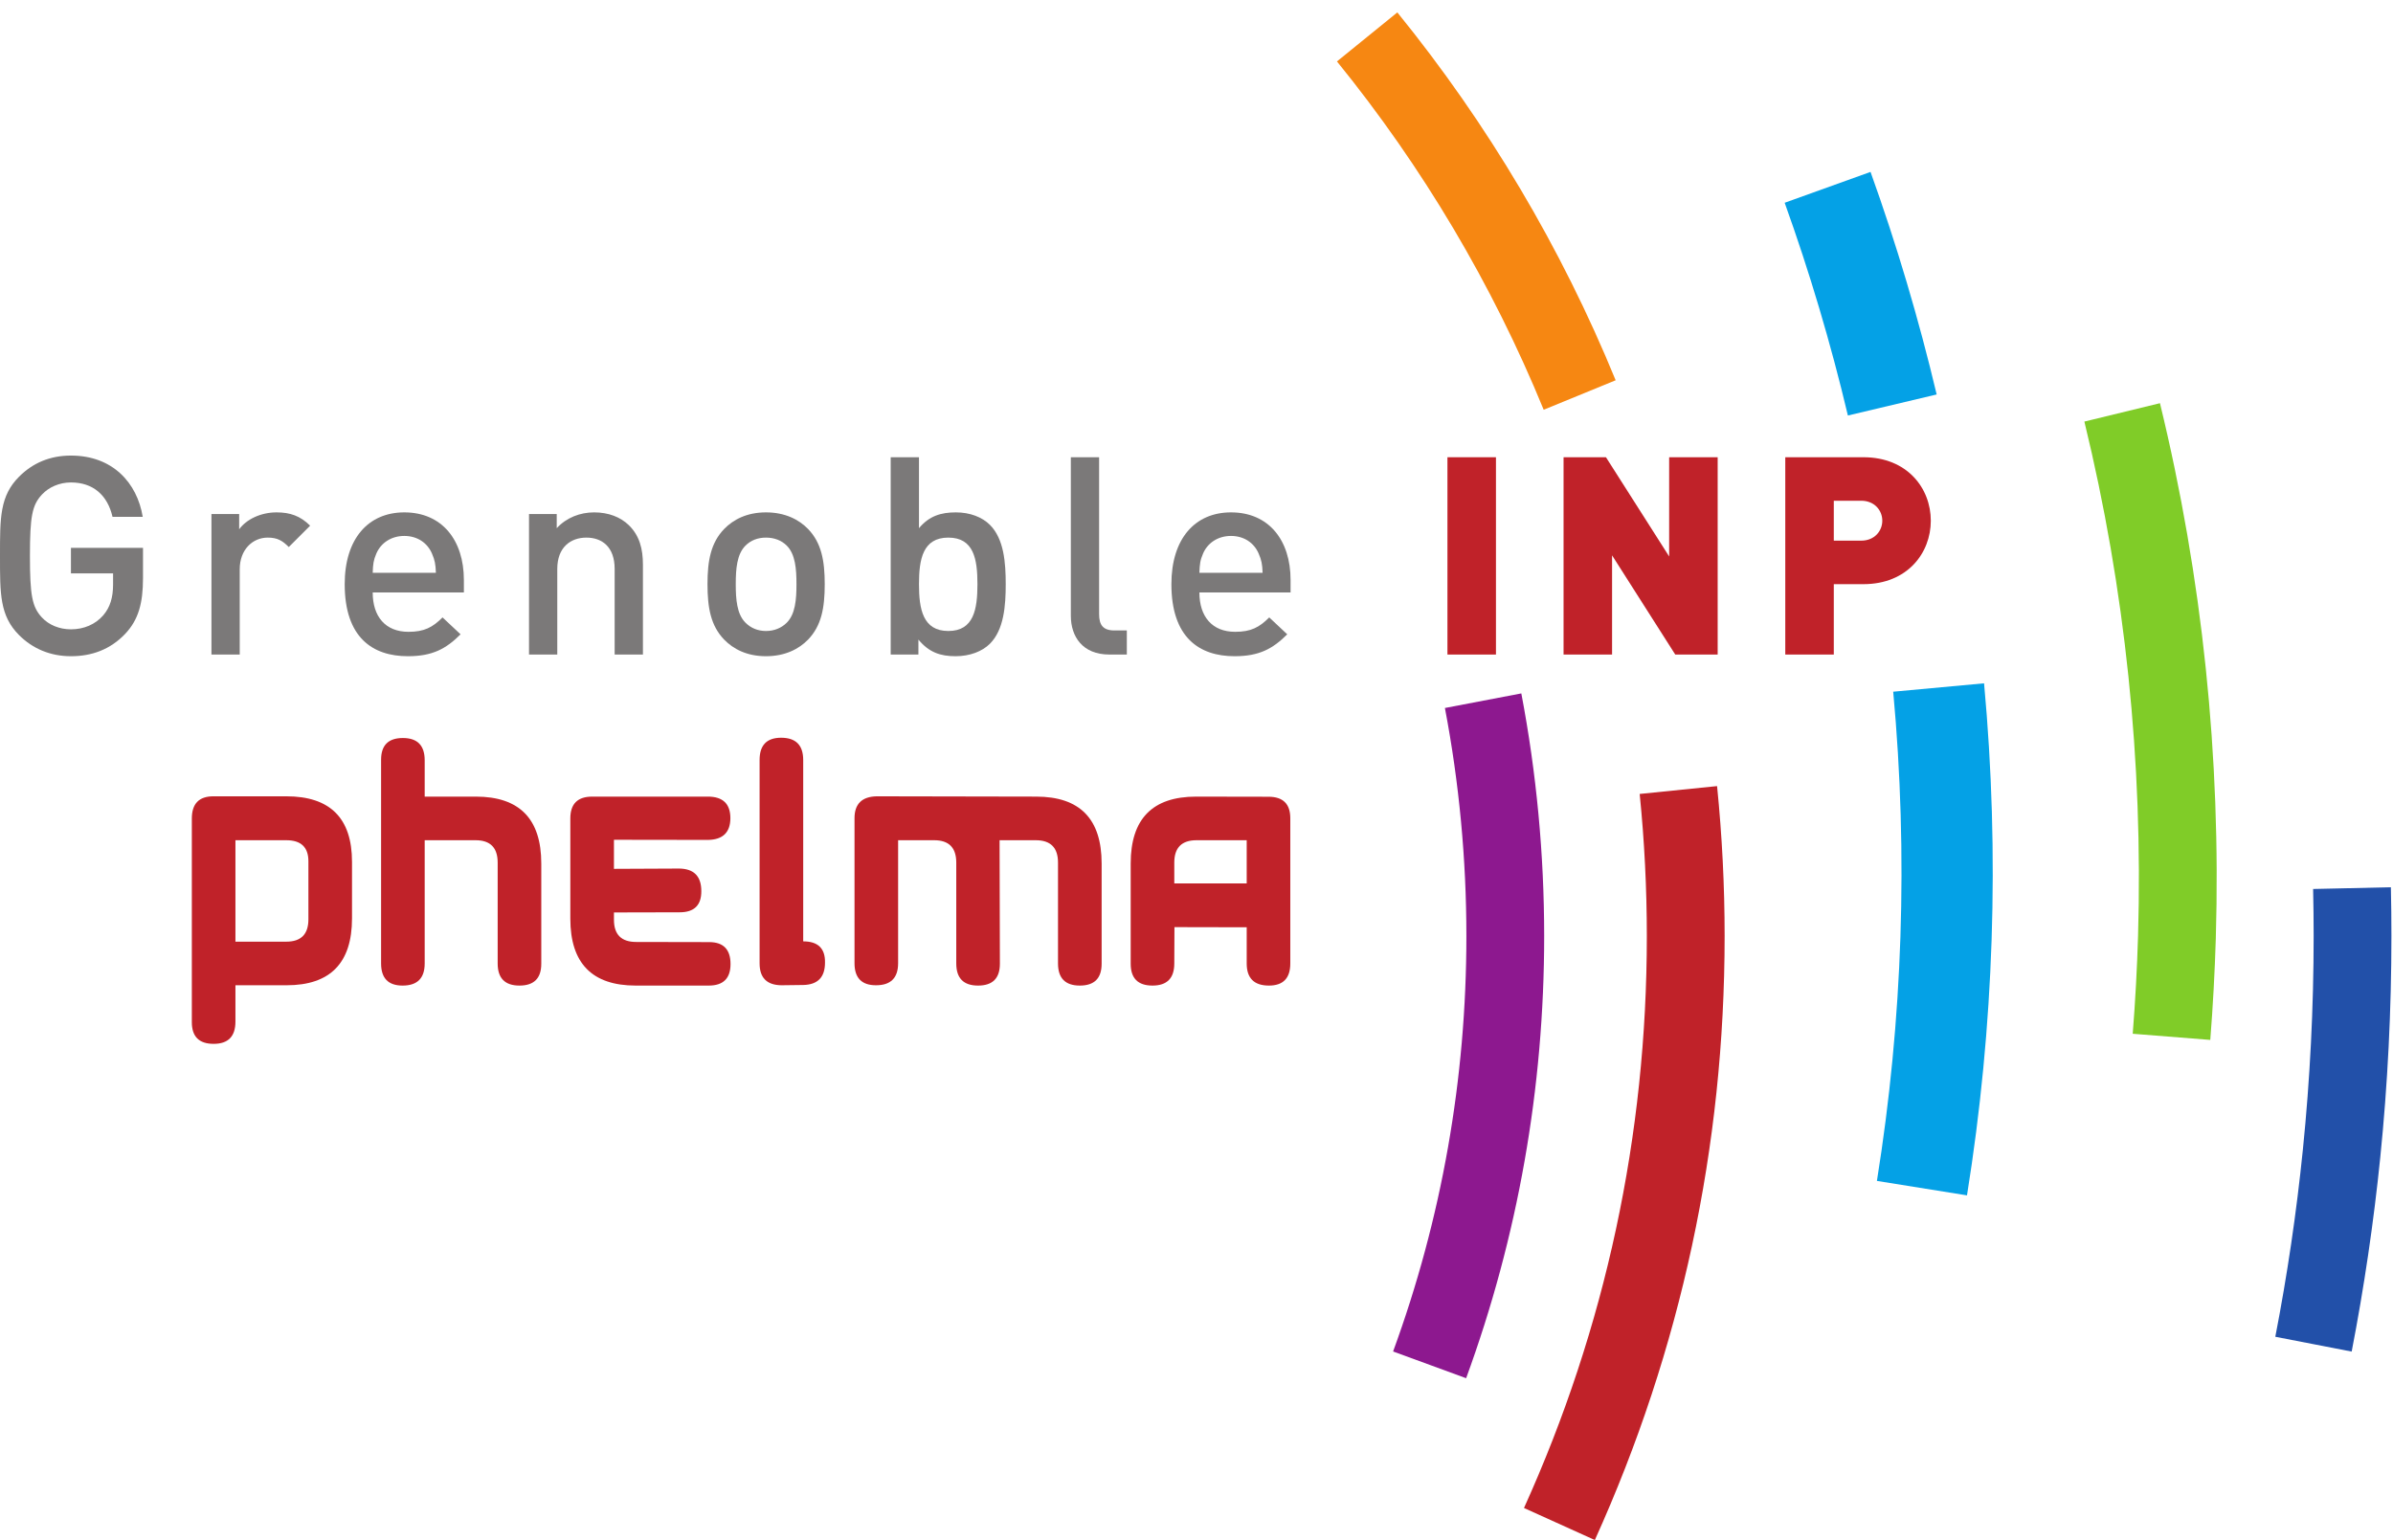 <?xml version="1.0" encoding="UTF-8" standalone="no"?>
<!-- Created with Inkscape (http://www.inkscape.org/) -->
<svg xmlns:dc="http://purl.org/dc/elements/1.1/" xmlns:cc="http://creativecommons.org/ns#" xmlns:rdf="http://www.w3.org/1999/02/22-rdf-syntax-ns#" xmlns:svg="http://www.w3.org/2000/svg" xmlns="http://www.w3.org/2000/svg" xmlns:sodipodi="http://sodipodi.sourceforge.net/DTD/sodipodi-0.dtd" xmlns:inkscape="http://www.inkscape.org/namespaces/inkscape" id="svg2" sodipodi:version="0.32" inkscape:version="0.46" width="235" height="151.25" xml:space="preserve" sodipodi:docname="PHELMAcmjn.svg" inkscape:output_extension="org.inkscape.output.svg.inkscape"><defs id="defs5"><inkscape:perspective sodipodi:type="inkscape:persp3d" inkscape:vp_x="0 : 526.18109 : 1" inkscape:vp_y="0 : 1000 : 0" inkscape:vp_z="744.09448 : 526.18109 : 1" inkscape:persp3d-origin="372.04724 : 350.78739 : 1" id="perspective9"/><clipPath clipPathUnits="userSpaceOnUse" id="clipPath19"><path d="M 0,1200.25 L 0,0 L 1878.76,0 L 1878.76,1200.25 L 0,1200.25 z" id="path21"/></clipPath></defs><sodipodi:namedview inkscape:window-height="726" inkscape:window-width="645" inkscape:pageshadow="2" inkscape:pageopacity="0.0" guidetolerance="10.0" gridtolerance="10.0" objecttolerance="10.0" borderopacity="1.0" bordercolor="#666666" pagecolor="#ffffff" id="base" showgrid="false" inkscape:zoom="2.3702128" inkscape:cx="117.5" inkscape:cy="75.625" inkscape:window-x="369" inkscape:window-y="25" inkscape:current-layer="g11"/><g id="g11" inkscape:groupmode="layer" inkscape:label="PHELMAcmjn" transform="matrix(1.25,0,0,-1.25,0,151.25)"><g id="g13" transform="scale(0.1,0.1)"><g id="g15"><g id="g17" clip-path="url(#clipPath19)"><path d="M 1487.35,666.535 C 1499.19,538.27 1494.89,408.949 1474.55,282.164 L 1545.32,270.809 C 1566.61,403.52 1571.13,538.863 1558.73,673.121 L 1487.35,666.535" style="fill:#04a1e6;fill-opacity:1;fill-rule:nonzero;stroke:none" id="path23"/><path d="M 1402.08,1050.69 C 1421.64,996.297 1438.35,940.055 1451.75,883.535 L 1521.5,900.07 C 1507.47,959.18 1490,1018.02 1469.53,1074.93 L 1402.08,1050.69" style="fill:#04a1e6;fill-opacity:1;fill-rule:nonzero;stroke:none" id="path25"/><path d="M 1094.45,148.16 C 1132.66,252.547 1152.03,362.367 1152.03,474.574 C 1152.03,534.812 1146.35,595.086 1135.16,653.734 L 1195.19,665.191 C 1207.09,602.77 1213.14,538.641 1213.14,474.574 C 1213.14,355.184 1192.5,238.285 1151.83,127.148 L 1094.45,148.16" style="fill:#8d188f;fill-opacity:1;fill-rule:nonzero;stroke:none" id="path27"/><path d="M 1197.28,25.18 C 1261.32,166.73 1293.79,317.938 1293.79,474.574 C 1293.79,511.82 1291.9,549.383 1288.17,586.195 L 1348.97,592.367 C 1352.91,553.512 1354.91,513.883 1354.91,474.574 C 1354.91,309.188 1320.6,149.52 1252.94,0 L 1197.28,25.18" style="fill:#c02229;fill-opacity:1;fill-rule:nonzero;stroke:none" id="path29"/><path d="M 1212.76,888.059 C 1172.38,986.621 1117.73,1078.7 1050.34,1161.74 L 1097.78,1200.25 C 1168.94,1112.57 1226.65,1015.31 1269.3,911.227 L 1212.76,888.059" style="fill:#f68712;fill-opacity:1;fill-rule:nonzero;stroke:none" id="path31"/><path d="M 1675.52,397.777 C 1677.54,423.27 1678.95,449.145 1679.71,474.754 C 1683.72,611.355 1669.55,747.266 1637.54,878.77 L 1696.92,893.215 C 1730.2,756.41 1744.96,615.016 1740.8,472.953 C 1740,446.344 1738.54,419.43 1736.45,392.953 L 1675.52,397.777" style="fill:#80cc28;fill-opacity:1;fill-rule:nonzero;stroke:none" id="path33"/><path d="M 1878.34,512.895 L 1817.25,511.527 C 1817.51,499.398 1817.66,486.961 1817.66,474.574 C 1817.66,418.609 1814.82,362.164 1809.2,306.805 C 1804.22,257.613 1796.94,208.109 1787.54,159.711 L 1817.52,153.891 L 1817.52,153.879 L 1817.52,153.891 L 1847.53,148.07 C 1857.26,198.289 1864.83,249.613 1870,300.641 C 1875.83,358.055 1878.76,416.566 1878.76,474.574 C 1878.76,487.406 1878.62,500.301 1878.34,512.895" style="fill:#2250a9;fill-opacity:1;fill-rule:nonzero;stroke:none" id="path35"/><path d="M 184.965,549.84 L 184.965,470.145 L 224.941,470.145 C 236.504,470.145 242.297,475.98 242.297,487.723 L 242.297,533.285 C 242.297,544.32 236.504,549.84 224.941,549.84 L 184.965,549.84 z M 167.613,584.344 L 224.941,584.344 C 259.352,584.344 276.547,567.164 276.547,532.84 L 276.547,488.414 C 276.547,453.387 259.43,435.887 225.16,435.887 L 184.965,435.887 L 184.965,407.328 C 184.965,395.672 179.254,389.852 167.832,389.852 C 156.422,389.852 150.707,395.523 150.707,406.859 L 150.707,566.859 C 150.707,578.512 156.332,584.344 167.613,584.344" style="fill:#c02229;fill-opacity:1;fill-rule:nonzero;stroke:none" id="path37"/><path d="M 299.395,453.016 L 299.395,613.109 C 299.395,624.461 305.094,630.145 316.516,630.145 C 327.938,630.145 333.648,624.305 333.648,612.66 L 333.648,584.105 L 373.848,584.105 C 408.102,584.105 425.242,566.59 425.242,531.578 L 425.242,452.777 C 425.242,441.363 419.52,435.641 408.102,435.641 C 396.688,435.641 390.98,441.434 390.98,453.016 L 390.98,532.254 C 390.98,543.988 385.191,549.84 373.629,549.84 L 333.648,549.84 L 333.648,453.016 C 333.648,441.434 327.859,435.641 316.293,435.641 C 305.027,435.641 299.395,441.434 299.395,453.016" style="fill:#c02229;fill-opacity:1;fill-rule:nonzero;stroke:none" id="path39"/><path d="M 573.922,452.555 C 573.922,441.285 568.207,435.641 556.797,435.641 L 499.453,435.641 C 465.199,435.641 448.066,453.16 448.066,488.18 L 448.066,566.98 C 448.066,578.395 453.777,584.105 465.199,584.105 L 555.875,584.105 C 567.832,584.188 573.809,578.512 573.809,567.098 C 573.73,555.98 567.898,550.301 556.332,550.086 L 482.336,550.191 L 482.336,527.352 L 533.613,527.586 C 545.176,527.43 550.969,521.527 550.969,509.867 C 551.039,498.758 545.375,493.211 533.949,493.211 L 482.336,493.094 L 482.336,487.379 C 482.336,475.73 488.152,469.906 499.797,469.906 L 557.141,469.793 C 568.316,469.793 573.922,464.051 573.922,452.555" style="fill:#c02229;fill-opacity:1;fill-rule:nonzero;stroke:none" id="path41"/><path d="M 613.652,630.367 C 625.23,630.367 631.02,624.535 631.02,612.879 L 631.02,470.379 C 642.66,470.379 648.367,464.812 648.141,453.688 C 648.141,442.184 642.426,436.324 631.02,436.102 L 613.887,435.887 C 602.461,436.02 596.754,441.766 596.754,453.109 L 596.754,612.879 C 596.754,624.535 602.387,630.367 613.652,630.367" style="fill:#c02229;fill-opacity:1;fill-rule:nonzero;stroke:none" id="path43"/><path d="M 814.078,584.105 C 848.344,584.105 865.469,566.59 865.469,531.578 L 865.469,452.777 C 865.469,441.363 859.758,435.641 848.344,435.641 C 836.926,435.641 831.199,441.434 831.199,453.016 L 831.199,532.254 C 831.199,543.988 825.383,549.84 813.727,549.84 L 785.293,549.84 L 785.535,452.777 C 785.535,441.363 779.812,435.641 768.391,435.641 C 756.977,435.641 751.27,441.434 751.27,453.016 L 751.27,532.254 C 751.27,543.988 745.48,549.84 733.918,549.84 L 705.582,549.84 L 705.582,453.23 C 705.582,441.668 699.789,435.887 688.219,435.887 C 676.949,435.887 671.324,441.668 671.324,453.23 L 671.324,567.098 C 671.324,578.363 677.148,584.105 688.789,584.344 L 814.078,584.105" style="fill:#c02229;fill-opacity:1;fill-rule:nonzero;stroke:none" id="path45"/><path d="M 979.438,515.926 L 979.438,549.84 L 940.035,549.84 C 928.375,549.84 922.555,543.988 922.555,532.254 L 922.555,515.926 L 979.438,515.926 z M 996.91,435.641 C 985.258,435.641 979.438,441.434 979.438,453.016 L 979.438,481.441 L 922.68,481.559 L 922.555,453.016 C 922.555,441.434 916.84,435.641 905.426,435.641 C 894,435.641 888.301,441.363 888.301,452.777 L 888.301,531.578 C 888.301,566.59 905.426,584.105 939.691,584.105 L 996.559,584 C 1007.98,584 1013.69,578.363 1013.69,567.098 L 1013.69,453.016 C 1013.69,441.434 1008.09,435.641 996.91,435.641" style="fill:#c02229;fill-opacity:1;fill-rule:nonzero;stroke:none" id="path47"/><path d="M 98.418,712.059 C 86.656,699.645 72.066,694.414 55.73,694.414 C 39.625,694.414 25.695,700.301 15.02,710.969 C -0.219,726.207 0,743.402 0,773.238 C 0,803.066 -0.219,820.27 15.02,835.508 C 25.695,846.184 39.195,852.059 55.73,852.059 C 88.613,852.059 107.781,830.504 112.129,803.938 L 88.394,803.938 C 84.477,820.926 73.156,830.941 55.73,830.941 C 46.594,830.941 38.316,827.23 32.883,821.359 C 25.254,813.082 23.516,804.383 23.516,773.238 C 23.516,742.102 25.254,733.18 32.883,724.898 C 38.316,719.02 46.594,715.543 55.73,715.543 C 65.969,715.543 74.902,719.461 81,726.426 C 86.656,732.949 88.832,740.797 88.832,750.812 L 88.832,759.523 L 55.73,759.523 L 55.73,779.559 L 112.348,779.559 L 112.348,755.816 C 112.348,735.793 108.652,722.941 98.418,712.059" style="fill:#7b7979;fill-opacity:1;fill-rule:nonzero;stroke:none" id="path49"/><path d="M 226.879,780.199 C 221.871,785.215 217.953,787.609 210.328,787.609 C 198.355,787.609 188.34,778.027 188.34,762.785 L 188.34,695.73 L 166.121,695.73 L 166.121,806.117 L 187.898,806.117 L 187.898,794.145 C 193.57,801.98 204.895,807.43 217.297,807.43 C 227.969,807.43 236.02,804.598 243.648,796.973 L 226.879,780.199" style="fill:#7b7979;fill-opacity:1;fill-rule:nonzero;stroke:none" id="path51"/><path d="M 339.402,774.98 C 335.914,783.254 328.082,788.918 317.629,788.918 C 307.172,788.918 299.117,783.254 295.629,774.98 C 293.453,769.977 293.023,766.699 292.805,759.957 L 342.449,759.957 C 342.23,766.699 341.57,769.977 339.402,774.98 z M 292.805,744.496 C 292.805,725.559 302.816,713.586 320.895,713.586 C 333.305,713.586 339.836,717.062 347.668,724.898 L 361.832,711.621 C 350.508,700.301 339.836,694.414 320.453,694.414 C 292.805,694.414 270.805,709.012 270.805,751.031 C 270.805,786.738 289.324,807.43 317.629,807.43 C 347.234,807.43 364.438,785.648 364.438,754.293 L 364.438,744.496 L 292.805,744.496" style="fill:#7b7979;fill-opacity:1;fill-rule:nonzero;stroke:none" id="path53"/><path d="M 482.887,695.73 L 482.887,763.004 C 482.887,780.199 473.09,787.609 460.68,787.609 C 448.266,787.609 437.812,779.984 437.812,763.004 L 437.812,695.73 L 415.605,695.73 L 415.605,806.117 L 437.383,806.117 L 437.383,795.016 C 444.996,803.285 455.668,807.43 466.773,807.43 C 478.098,807.43 487.461,803.719 493.984,797.406 C 502.48,789.133 505.102,778.684 505.102,766.27 L 505.102,695.73 L 482.887,695.73" style="fill:#7b7979;fill-opacity:1;fill-rule:nonzero;stroke:none" id="path55"/><path d="M 618.102,781.297 C 613.961,785.43 608.305,787.609 601.77,787.609 C 595.234,787.609 589.801,785.43 585.66,781.297 C 578.902,774.547 578.031,763.004 578.031,751.031 C 578.031,739.059 578.902,727.516 585.66,720.758 C 589.801,716.621 595.234,714.234 601.77,714.234 C 608.305,714.234 613.961,716.621 618.102,720.758 C 624.844,727.516 625.727,739.059 625.727,751.031 C 625.727,763.004 624.844,774.547 618.102,781.297 z M 634.867,707.484 C 627.688,700.086 616.793,694.414 601.77,694.414 C 586.746,694.414 576.074,700.086 568.891,707.484 C 558.438,718.371 555.828,732.301 555.828,751.031 C 555.828,769.543 558.438,783.473 568.891,794.359 C 576.074,801.766 586.746,807.43 601.77,807.43 C 616.793,807.43 627.688,801.766 634.867,794.359 C 645.32,783.473 647.93,769.543 647.93,751.031 C 647.93,732.301 645.32,718.371 634.867,707.484" style="fill:#7b7979;fill-opacity:1;fill-rule:nonzero;stroke:none" id="path57"/><path d="M 745.039,787.609 C 725.016,787.609 721.969,770.625 721.969,751.031 C 721.969,731.434 725.016,714.234 745.039,714.234 C 765.078,714.234 767.906,731.434 767.906,751.031 C 767.906,770.625 765.078,787.609 745.039,787.609 z M 777.699,704.215 C 771.605,698.121 761.812,694.414 750.699,694.414 C 738.734,694.414 729.801,697.473 721.523,707.484 L 721.523,695.73 L 699.75,695.73 L 699.75,850.754 L 721.969,850.754 L 721.969,795.016 C 730.02,804.598 739.164,807.43 750.93,807.43 C 762.02,807.43 771.605,803.719 777.699,797.621 C 788.805,786.52 790.113,767.789 790.113,751.031 C 790.113,734.266 788.805,715.324 777.699,704.215" style="fill:#7b7979;fill-opacity:1;fill-rule:nonzero;stroke:none" id="path59"/><path d="M 871.555,695.73 C 850.426,695.73 841.277,709.879 841.277,726.207 L 841.277,850.754 L 863.484,850.754 L 863.484,727.516 C 863.484,719.02 866.531,714.664 875.469,714.664 L 885.266,714.664 L 885.266,695.73 L 871.555,695.73" style="fill:#7b7979;fill-opacity:1;fill-rule:nonzero;stroke:none" id="path61"/><path d="M 988.863,774.98 C 985.387,783.254 977.555,788.918 967.094,788.918 C 956.645,788.918 948.59,783.254 945.113,774.98 C 942.926,769.977 942.496,766.699 942.27,759.957 L 991.93,759.957 C 991.703,766.699 991.051,769.977 988.863,774.98 z M 942.27,744.496 C 942.27,725.559 952.289,713.586 970.367,713.586 C 982.777,713.586 989.301,717.062 997.145,724.898 L 1011.29,711.621 C 999.977,700.301 989.301,694.414 969.926,694.414 C 942.27,694.414 920.277,709.012 920.277,751.031 C 920.277,786.738 938.793,807.43 967.094,807.43 C 996.715,807.43 1013.91,785.648 1013.91,754.293 L 1013.91,744.496 L 942.27,744.496" style="fill:#7b7979;fill-opacity:1;fill-rule:nonzero;stroke:none" id="path63"/><path d="M 1137.15,695.73 L 1175.263,695.73 L 1175.263,850.753 L 1137.15,850.753 L 1137.15,695.73 z" style="fill:#c02229;fill-opacity:1;fill-rule:nonzero;stroke:none" id="path65"/><path d="M 1316.12,695.73 L 1266.48,773.672 L 1266.48,695.73 L 1228.37,695.73 L 1228.37,850.754 L 1261.68,850.754 L 1311.33,772.805 L 1311.33,850.754 L 1349.44,850.754 L 1349.44,695.73 L 1316.12,695.73" style="fill:#c02229;fill-opacity:1;fill-rule:nonzero;stroke:none" id="path67"/><path d="M 1462.23,816.574 L 1440.68,816.574 L 1440.68,785.215 L 1462.23,785.215 C 1472.68,785.215 1478.78,792.84 1478.78,800.891 C 1478.78,808.945 1472.68,816.574 1462.23,816.574 z M 1463.97,751.031 L 1440.68,751.031 L 1440.68,695.73 L 1402.56,695.73 L 1402.56,850.754 L 1463.97,850.754 C 1498.37,850.754 1516.89,826.363 1516.89,800.891 C 1516.89,775.418 1498.37,751.031 1463.97,751.031" style="fill:#c02229;fill-opacity:1;fill-rule:nonzero;stroke:none" id="path69"/></g></g></g></g></svg>